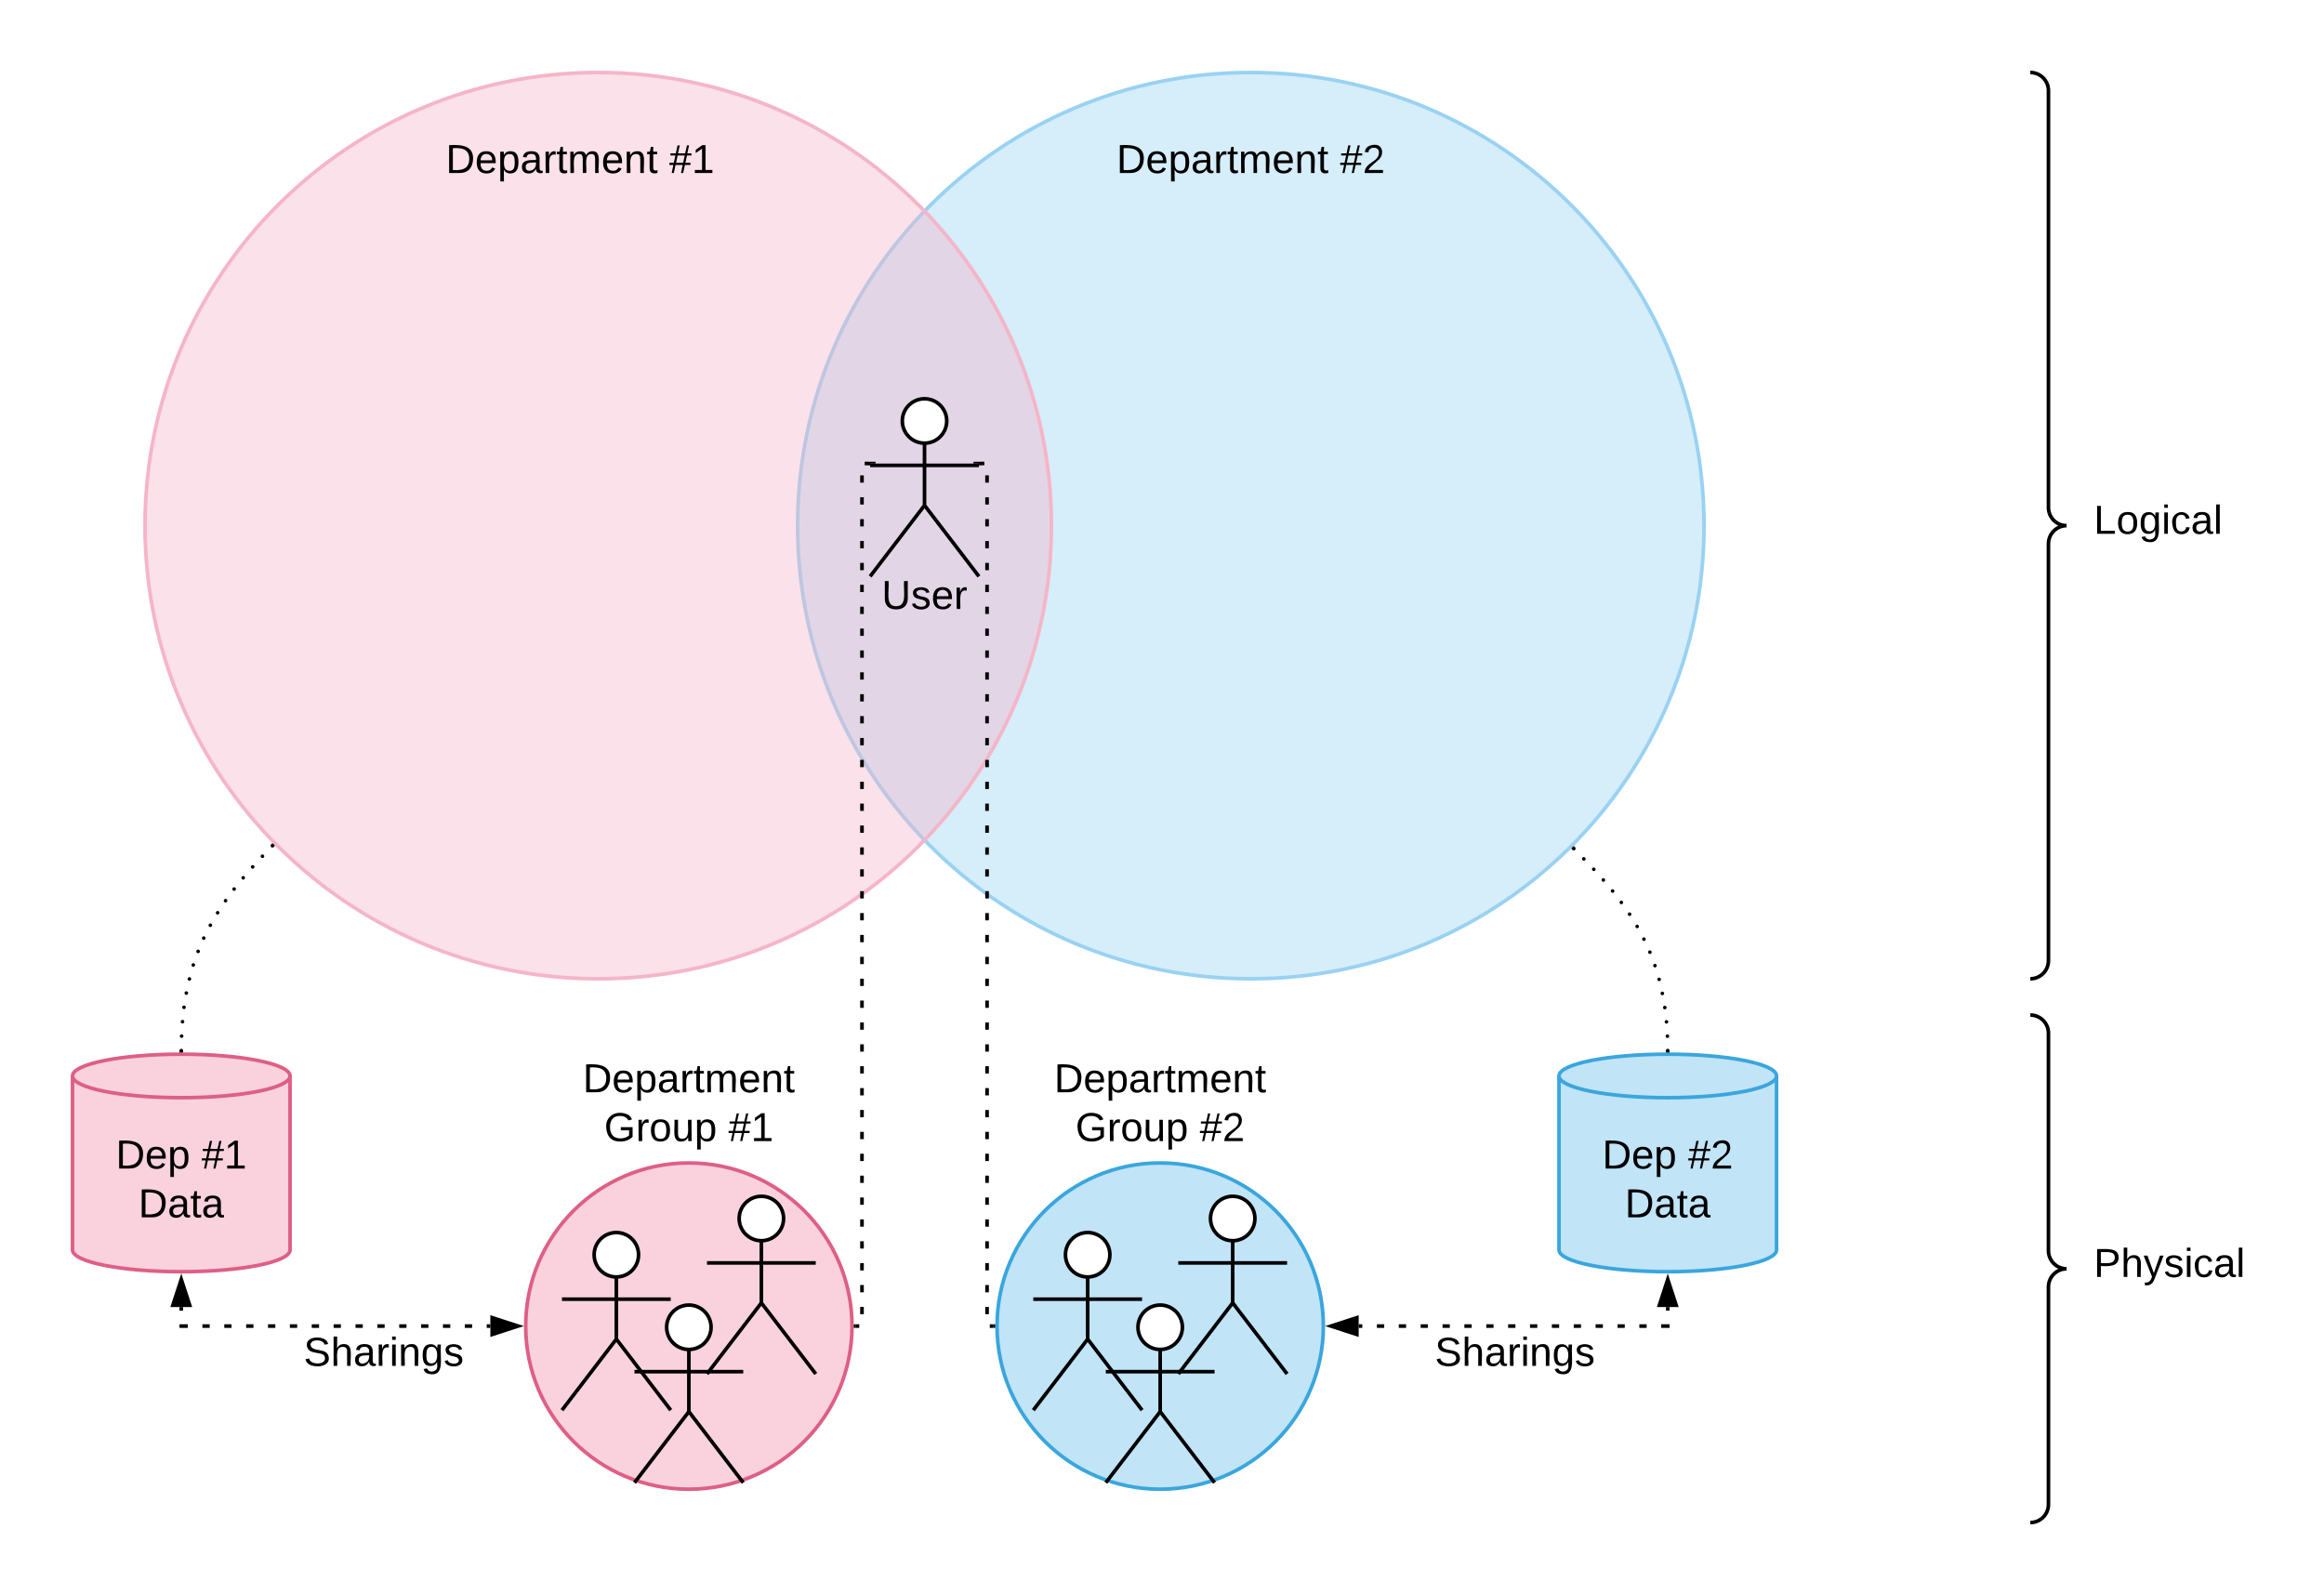 <svg xmlns="http://www.w3.org/2000/svg" xmlns:xlink="http://www.w3.org/1999/xlink" xmlns:lucid="lucid" width="1282" height="880"><g transform="translate(-60 -20)" lucid:page-tab-id="jYXv225CA7yx"><path d="M0 0h1870.4v1323.2H0z" fill="#fff"/><path d="M530 751.6c0 49.7-40.3 90-90 90s-90-40.3-90-90 40.3-90 90-90 90 40.3 90 90z" stroke="#de5f85" stroke-width="2" fill="#f9d2de"/><path d="M1000 310c0 138.07-111.93 250-250 250S500 448.07 500 310 611.93 60 750 60s250 111.93 250 250z" stroke="#99d2f2" stroke-width="2" fill="#99d2f2" fill-opacity=".4"/><path d="M640 310c0 138.07-111.93 250-250 250S140 448.07 140 310 251.93 60 390 60s250 111.93 250 250z" stroke="#f5b5c8" stroke-width="2" fill="#f5b5c8" fill-opacity=".4"/><path d="M582.25 252.25c0 6.77-5.48 12.25-12.25 12.25s-12.25-5.48-12.25-12.25S563.23 240 570 240s12.25 5.48 12.25 12.25z" stroke="#000" stroke-width="2" fill="#fff"/><path d="M570 264.5v34.3l30 39.2m-30-39.2L540 338m0-61.25h60" stroke="#000" stroke-width="2" fill="none"/><path d="M540 240h60v120h-60z" fill="none"/><use xlink:href="#a" transform="translate(546.371 355.956)"/><path d="M260 80h240v60H260z" fill="none"/><use xlink:href="#b" transform="translate(305.902 115.456)"/><use xlink:href="#c" transform="translate(429.16 115.456)"/><path d="M630 80h240v60H630z" fill="none"/><use xlink:href="#b" transform="translate(675.902 115.456)"/><use xlink:href="#d" transform="translate(799.16 115.456)"/><path d="M220 709.6c0 6.63-26.86 12-60 12s-60-5.37-60-12v-96c0-6.63 26.86-12 60-12s60 5.37 60 12z" stroke="#de5f85" stroke-width="2" fill="#f9d2de"/><path d="M220 613.6c0 6.63-26.86 12-60 12s-60-5.37-60-12" stroke="#de5f85" stroke-width="2" fill="none"/><use xlink:href="#e" transform="translate(123.87 664.68)"/><use xlink:href="#f" transform="translate(171.191 664.68)"/><use xlink:href="#g" transform="translate(136.34 691.614)"/><path d="M1040 709.6c0 6.63-26.86 12-60 12s-60-5.37-60-12v-96c0-6.63 26.86-12 60-12s60 5.37 60 12z" stroke="#3aa6dd" stroke-width="2" fill="#c1e4f7"/><path d="M1040 613.6c0 6.63-26.86 12-60 12s-60-5.37-60-12" stroke="#3aa6dd" stroke-width="2" fill="none"/><use xlink:href="#e" transform="translate(943.87 664.68)"/><use xlink:href="#h" transform="translate(991.191 664.68)"/><use xlink:href="#g" transform="translate(956.34 691.614)"/><path d="M161.02 599.6c0 .55-.45 1-1 1s-1-.45-1-1 .45-1 1-1 1 .45 1 1zm.17-7.97c0 .55-.46 1-1 1-.56 0-1-.45-1-1s.44-1 1-1c.54 0 1 .45 1 1zm.48-7.96c0 .55-.45 1-1 1s-1-.45-1-1 .45-1 1-1 1 .45 1 1zm.83-7.93c0 .56-.44 1-1 1-.54 0-1-.44-1-1 0-.55.46-1 1-1 .56 0 1 .45 1 1zm1.28-7.87c0 .56-.44 1-1 1-.55 0-1-.44-1-1 0-.55.45-1 1-1 .56 0 1 .45 1 1zm1.7-7.78c0 .54-.45 1-1 1s-1-.46-1-1c0-.57.45-1 1-1s1 .43 1 1zm2.14-7.7c0 .56-.45 1-1 1s-1-.44-1-1c0-.54.45-1 1-1s1 .46 1 1zm2.67-7.5c0 .55-.45 1-1 1-.56 0-1-.45-1-1s.44-1 1-1c.55 0 1 .45 1 1zm3.1-7.33c0 .55-.44 1-1 1-.54 0-1-.45-1-1 0-.56.46-1 1-1 .56 0 1 .44 1 1zm3.64-7.1c0 .55-.45 1-1 1s-1-.45-1-1 .45-1 1-1 1 .45 1 1zm4.02-6.88c0 .54-.45 1-1 1s-1-.46-1-1c0-.57.45-1 1-1s1 .43 1 1zm4.38-6.67c0 .55-.45 1-1 1s-1-.45-1-1 .45-1 1-1 1 .45 1 1zm4.73-6.42c0 .56-.45 1-1 1s-1-.44-1-1c0-.54.45-1 1-1s1 .46 1 1zm5-6.2c0 .54-.46 1-1 1-.56 0-1-.46-1-1 0-.56.44-1 1-1 .54 0 1 .44 1 1zm5.23-6.02c0 .55-.45 1-1 1-.56 0-1-.45-1-1s.44-1 1-1c.55 0 1 .45 1 1zm5.37-5.88c0 .55-.44 1-1 1-.55 0-1-.45-1-1s.45-1 1-1c.56 0 1 .45 1 1zm5.5-5.77c0 .55-.45 1-1 1s-1-.45-1-1c0-.56.45-1 1-1s1 .44 1 1z"/><path d="M161.02 599.6l-.02 1.04-1-.04-1 .03.02-1.08zm49.63-114l1.02 1-.7.73-1.44-1.37.73-.77zm770.33 114c0 .55-.45 1-1 1s-1-.45-1-1 .45-1 1-1 1 .45 1 1zm-.17-7.93c0 .55-.44 1-1 1-.55 0-1-.45-1-1 0-.56.45-1 1-1 .56 0 1 .44 1 1zm-.52-7.92c0 .55-.45 1-1 1-.56 0-1-.45-1-1s.44-1 1-1c.55 0 1 .45 1 1zm-.93-7.88c0 .56-.45 1-1 1s-1-.44-1-1c0-.55.45-1 1-1s1 .45 1 1zm-1.35-7.8c0 .54-.44 1-1 1-.55 0-1-.46-1-1 0-.56.45-1 1-1 .56 0 1 .44 1 1zm-1.77-7.74c0 .55-.45 1-1 1-.56 0-1-.45-1-1s.44-1 1-1c.55 0 1 .45 1 1zm-2.3-7.6c0 .56-.46 1-1 1-.56 0-1-.44-1-1 0-.54.44-1 1-1 .54 0 1 .46 1 1zm-2.8-7.42c0 .57-.44 1-1 1-.54 0-1-.43-1-1 0-.54.46-1 1-1 .56 0 1 .46 1 1zm-3.3-7.2c0 .56-.44 1-1 1-.55 0-1-.44-1-1 0-.55.45-1 1-1 .56 0 1 .45 1 1zm-3.73-7c0 .56-.45 1-1 1s-1-.44-1-1c0-.54.45-1 1-1s1 .46 1 1zm-4.17-6.74c0 .55-.44 1-1 1-.55 0-1-.45-1-1s.45-1 1-1c.56 0 1 .45 1 1zm-4.54-6.5c0 .55-.45 1-1 1-.56 0-1-.45-1-1 0-.56.44-1 1-1 .55 0 1 .44 1 1zm-4.84-6.3c0 .56-.45 1-1 1-.56 0-1-.44-1-1 0-.54.44-1 1-1 .55 0 1 .46 1 1zm-5.08-6.08c0 .55-.45 1-1 1s-1-.45-1-1 .45-1 1-1 1 .45 1 1zm-5.3-5.9c0 .54-.44 1-1 1-.54 0-1-.46-1-1 0-.57.46-1 1-1 .56 0 1 .43 1 1zm-5.48-5.74c0 .55-.44 1-1 1-.55 0-1-.45-1-1 0-.56.45-1 1-1 .56 0 1 .44 1 1zm-5.54-5.68c0 .55-.44 1-1 1-.55 0-1-.45-1-1s.45-1 1-1c.56 0 1 .45 1 1z"/><path d="M981 600.64l-1-.04-1 .03-.02-1.04 2-.05zm-52.1-113.16l-1.43 1.4-.7-.72 1.4-1.43z"/><path d="M1180 60h80v500h-80z" fill="none"/><path d="M1180 560c5.52 0 10-4.48 10-10V320c0-5.52 4.48-10 10-10-5.52 0-10-4.48-10-10V70c0-5.52-4.48-10-10-10" stroke="#000" stroke-width="2" fill="none"/><use xlink:href="#i" transform="translate(1215 314.489)"/><path d="M1180 580h80v280h-80z" fill="none"/><path d="M1180 860c5.52 0 10-4.48 10-10V730c0-5.52 4.48-10 10-10-5.52 0-10-4.48-10-10V590c0-5.52-4.48-10-10-10" stroke="#000" stroke-width="2" fill="none"/><use xlink:href="#j" transform="translate(1215 724.489)"/><path d="M412.25 712.25c0 6.77-5.48 12.25-12.25 12.25s-12.25-5.48-12.25-12.25S393.23 700 400 700s12.25 5.48 12.25 12.25z" stroke="#000" stroke-width="2" fill="#fff"/><path d="M400 724.5v34.3l30 39.2m-30-39.2L370 798m0-61.25h60" stroke="#000" stroke-width="2" fill="none"/><path d="M370 700h60v120h-60z" fill="none"/><path d="M452.25 752.25c0 6.77-5.48 12.25-12.25 12.25s-12.25-5.48-12.25-12.25S433.23 740 440 740s12.25 5.48 12.25 12.25z" stroke="#000" stroke-width="2" fill="#fff"/><path d="M440 764.5v34.3l30 39.2m-30-39.2L410 838m0-61.25h60" stroke="#000" stroke-width="2" fill="none"/><path d="M410 740h60v120h-60z" fill="none"/><path d="M492.25 692.25c0 6.77-5.48 12.25-12.25 12.25s-12.25-5.48-12.25-12.25S473.23 680 480 680s12.25 5.48 12.25 12.25z" stroke="#000" stroke-width="2" fill="#fff"/><path d="M480 704.5v34.3l30 39.2m-30-39.2L450 778m0-61.25h60" stroke="#000" stroke-width="2" fill="none"/><path d="M450 680h60v120h-60zm-130-80.33h240v63.86H320z" fill="none"/><use xlink:href="#k" transform="translate(381.489 622.622)"/><use xlink:href="#l" transform="translate(393.272 649.556)"/><use xlink:href="#m" transform="translate(461.79 649.556)"/><path d="M790 751.6c0 49.7-40.3 90-90 90s-90-40.3-90-90 40.3-90 90-90 90 40.3 90 90z" stroke="#3aa6dd" stroke-width="2" fill="#c1e4f7"/><path d="M672.25 712.25c0 6.77-5.48 12.25-12.25 12.25s-12.25-5.48-12.25-12.25S653.23 700 660 700s12.25 5.48 12.25 12.25z" stroke="#000" stroke-width="2" fill="#fff"/><path d="M660 724.5v34.3l30 39.2m-30-39.2L630 798m0-61.25h60" stroke="#000" stroke-width="2" fill="none"/><path d="M630 700h60v120h-60z" fill="none"/><path d="M712.25 752.25c0 6.77-5.48 12.25-12.25 12.25s-12.25-5.48-12.25-12.25S693.23 740 700 740s12.25 5.48 12.25 12.25z" stroke="#000" stroke-width="2" fill="#fff"/><path d="M700 764.5v34.3l30 39.2m-30-39.2L670 838m0-61.25h60" stroke="#000" stroke-width="2" fill="none"/><path d="M670 740h60v120h-60z" fill="none"/><path d="M752.25 692.25c0 6.77-5.48 12.25-12.25 12.25s-12.25-5.48-12.25-12.25S733.23 680 740 680s12.25 5.48 12.25 12.25z" stroke="#000" stroke-width="2" fill="#fff"/><path d="M740 704.5v34.3l30 39.2m-30-39.2L710 778m0-61.25h60" stroke="#000" stroke-width="2" fill="none"/><path d="M710 680h60v120h-60zm-130-80.33h240v63.86H580z" fill="none"/><use xlink:href="#k" transform="translate(641.489 622.622)"/><use xlink:href="#l" transform="translate(653.272 649.556)"/><use xlink:href="#n" transform="translate(721.79 649.556)"/><path d="M330.5 751.6h-2m-8.06 0h-4.02m-8.04 0h-4.03m-8.04 0h-4m-8.06 0h-4.02m-8.04 0h-4.02m-8.05 0h-4m-8.06 0h-4.02m-8.04 0h-4.02m-8.05 0h-4m-8.05 0h-4.03m-8.04 0h-4.02m-8.05 0h-4m-8.05 0h-4.03m-8.04 0H160v-.44m0-8.05v-2" stroke="#000" stroke-width="2" fill="none"/><path d="M345.76 751.6l-14.26 4.64v-9.28zM160 725.84l4.64 14.26h-9.28z" stroke="#000" stroke-width="2"/><use xlink:href="#o" transform="translate(227.51 773.556)"/><path d="M809.5 751.6h2m8.06 0h4.02m8.04 0h4.03m8.04 0h4m8.06 0h4.02m8.04 0h4.02m8.05 0h4m8.06 0h4.02m8.04 0h4.02m8.05 0h4m8.05 0h4.03m8.04 0h4.02m8.05 0h4m8.05 0h4.03m8.04 0H980v-.44m0-8.05v-2" stroke="#000" stroke-width="2" fill="none"/><path d="M794.24 751.6l14.26-4.64v9.28zM980 725.84l4.64 14.26h-9.28z" stroke="#000" stroke-width="2"/><use xlink:href="#o" transform="translate(851.495 773.556)"/><path d="M532 751.6h2m1.5-6.56v-4.02m0-8.05v-4.02m0-8.05v-4.03m0-8.04v-4.03m0-8.04v-4.03m0-8.05v-4.02m0-8.05v-4m0-8.06v-4.02m0-8.05v-4.02m0-8.05v-4.02m0-8.05v-4.03m0-8.04v-4.03m0-8.04v-4.04m0-8.05v-4m0-8.06v-4.02m0-8.05v-4.02m0-8.05v-4.02m0-8.05v-4.02m0-8.04v-4.03m0-8.04v-4.04m0-8.04v-4.03m0-8.06v-4.02m0-8.05v-4.02m0-8.05v-4.02m0-8.05v-4.02m0-8.04v-4.02m0-8.05v-4.04m0-8.04v-4.03m0-8.05v-4.03m0-8.05v-4.02m0-8.05v-4.02m0-8.05v-4.02m0-8.04v-4.02m0-8.05v-4.03m0-8.05v-4.03m0-8.05v-4.03m0-8.04v-4.03m0-8.05v-4.02m0-8.05v-4.02m1.5-6.55h2" stroke="#000" stroke-width="2" fill="none"/><path d="M532.03 752.6h-1.06l.03-1v-1h1.03zM543 275.75h-3v1h-1.03v-2H543z"/><path d="M608 751.6h-2m-1.5-6.56v-4.02m0-8.05v-4.02m0-8.05v-4.03m0-8.04v-4.03m0-8.04v-4.03m0-8.05v-4.02m0-8.05v-4m0-8.06v-4.02m0-8.05v-4.02m0-8.05v-4.02m0-8.05v-4.03m0-8.04v-4.03m0-8.04v-4.04m0-8.05v-4m0-8.06v-4.02m0-8.05v-4.02m0-8.05v-4.02m0-8.05v-4.02m0-8.04v-4.03m0-8.04v-4.04m0-8.04v-4.03m0-8.06v-4.02m0-8.05v-4.02m0-8.05v-4.02m0-8.05v-4.02m0-8.04v-4.02m0-8.05v-4.04m0-8.04v-4.03m0-8.05v-4.03m0-8.05v-4.02m0-8.05v-4.02m0-8.05v-4.02m0-8.04v-4.02m0-8.05v-4.03m0-8.05v-4.03m0-8.05v-4.03m0-8.04v-4.03m0-8.05v-4.02m0-8.05v-4.02m-1.5-6.55h-2" stroke="#000" stroke-width="2" fill="none"/><path d="M609 751.6v1h-1.03v-2h1.06zm-7.97-474.85H600v-1h-3v-1h4.03z"/><defs><path d="M232-93c-1 65-40 97-104 97C67 4 28-28 28-90v-158h33c8 89-33 224 67 224 102 0 64-133 71-224h33v155" id="p"/><path d="M135-143c-3-34-86-38-87 0 15 53 115 12 119 90S17 21 10-45l28-5c4 36 97 45 98 0-10-56-113-15-118-90-4-57 82-63 122-42 12 7 21 19 24 35" id="q"/><path d="M100-194c63 0 86 42 84 106H49c0 40 14 67 53 68 26 1 43-12 49-29l28 8c-11 28-37 45-77 45C44 4 14-33 15-96c1-61 26-98 85-98zm52 81c6-60-76-77-97-28-3 7-6 17-6 28h103" id="r"/><path d="M114-163C36-179 61-72 57 0H25l-1-190h30c1 12-1 29 2 39 6-27 23-49 58-41v29" id="s"/><path d="M30-248c118-7 216 8 213 122C240-48 200 0 122 0H30v-248zM63-27c89 8 146-16 146-99s-60-101-146-95v194" id="t"/><path d="M115-194c55 1 70 41 70 98S169 2 115 4C84 4 66-9 55-30l1 105H24l-1-265h31l2 30c10-21 28-34 59-34zm-8 174c40 0 45-34 45-75s-6-73-45-74c-42 0-51 32-51 76 0 43 10 73 51 73" id="u"/><path d="M141-36C126-15 110 5 73 4 37 3 15-17 15-53c-1-64 63-63 125-63 3-35-9-54-41-54-24 1-41 7-42 31l-33-3c5-37 33-52 76-52 45 0 72 20 72 64v82c-1 20 7 32 28 27v20c-31 9-61-2-59-35zM48-53c0 20 12 33 32 33 41-3 63-29 60-74-43 2-92-5-92 41" id="v"/><path d="M59-47c-2 24 18 29 38 22v24C64 9 27 4 27-40v-127H5v-23h24l9-43h21v43h35v23H59v120" id="w"/><path d="M210-169c-67 3-38 105-44 169h-31v-121c0-29-5-50-35-48C34-165 62-65 56 0H25l-1-190h30c1 10-1 24 2 32 10-44 99-50 107 0 11-21 27-35 58-36 85-2 47 119 55 194h-31v-121c0-29-5-49-35-48" id="x"/><path d="M117-194c89-4 53 116 60 194h-32v-121c0-31-8-49-39-48C34-167 62-67 57 0H25l-1-190h30c1 10-1 24 2 32 11-22 29-35 61-36" id="y"/><path d="M158-156l-14 65h45v19h-49L124 0h-19l15-72H56L41 0H22l15-72H2v-19h39l14-65H11v-19h48l15-71h20l-16 71h64l16-71h19l-16 71h37v19h-40zm-83 0L61-91h63l14-65H75" id="z"/><path d="M27 0v-27h64v-190l-56 39v-29l58-41h29v221h61V0H27" id="A"/><path d="M101-251c82-7 93 87 43 132L82-64C71-53 59-42 53-27h129V0H18c2-99 128-94 128-182 0-28-16-43-45-43s-46 15-49 41l-32-3c6-41 34-60 81-64" id="B"/><path d="M30 0v-248h33v221h125V0H30" id="C"/><path d="M100-194c62-1 85 37 85 99 1 63-27 99-86 99S16-35 15-95c0-66 28-99 85-99zM99-20c44 1 53-31 53-75 0-43-8-75-51-75s-53 32-53 75 10 74 51 75" id="D"/><path d="M177-190C167-65 218 103 67 71c-23-6-38-20-44-43l32-5c15 47 100 32 89-28v-30C133-14 115 1 83 1 29 1 15-40 15-95c0-56 16-97 71-98 29-1 48 16 59 35 1-10 0-23 2-32h30zM94-22c36 0 50-32 50-73 0-42-14-75-50-75-39 0-46 34-46 75s6 73 46 73" id="E"/><path d="M24-231v-30h32v30H24zM24 0v-190h32V0H24" id="F"/><path d="M96-169c-40 0-48 33-48 73s9 75 48 75c24 0 41-14 43-38l32 2c-6 37-31 61-74 61-59 0-76-41-82-99-10-93 101-131 147-64 4 7 5 14 7 22l-32 3c-4-21-16-35-41-35" id="G"/><path d="M24 0v-261h32V0H24" id="H"/><path d="M30-248c87 1 191-15 191 75 0 78-77 80-158 76V0H30v-248zm33 125c57 0 124 11 124-50 0-59-68-47-124-48v98" id="I"/><path d="M106-169C34-169 62-67 57 0H25v-261h32l-1 103c12-21 28-36 61-36 89 0 53 116 60 194h-32v-121c2-32-8-49-39-48" id="J"/><path d="M179-190L93 31C79 59 56 82 12 73V49c39 6 53-20 64-50L1-190h34L92-34l54-156h33" id="K"/><path d="M143 4C61 4 22-44 18-125c-5-107 100-154 193-111 17 8 29 25 37 43l-32 9c-13-25-37-40-76-40-61 0-88 39-88 99 0 61 29 100 91 101 35 0 62-11 79-27v-45h-74v-28h105v86C228-13 192 4 143 4" id="L"/><path d="M84 4C-5 8 30-112 23-190h32v120c0 31 7 50 39 49 72-2 45-101 50-169h31l1 190h-30c-1-10 1-25-2-33-11 22-28 36-60 37" id="M"/><path d="M185-189c-5-48-123-54-124 2 14 75 158 14 163 119 3 78-121 87-175 55-17-10-28-26-33-46l33-7c5 56 141 63 141-1 0-78-155-14-162-118-5-82 145-84 179-34 5 7 8 16 11 25" id="N"/><g id="a"><use transform="scale(.062)" xlink:href="#p"/><use transform="translate(16.148) scale(.062)" xlink:href="#q"/><use transform="translate(27.37) scale(.062)" xlink:href="#r"/><use transform="translate(39.839) scale(.062)" xlink:href="#s"/></g><g id="b"><use transform="scale(.062)" xlink:href="#t"/><use transform="translate(16.148) scale(.062)" xlink:href="#r"/><use transform="translate(28.617) scale(.062)" xlink:href="#u"/><use transform="translate(41.086) scale(.062)" xlink:href="#v"/><use transform="translate(53.555) scale(.062)" xlink:href="#s"/><use transform="translate(60.974) scale(.062)" xlink:href="#w"/><use transform="translate(67.209) scale(.062)" xlink:href="#x"/><use transform="translate(85.85) scale(.062)" xlink:href="#r"/><use transform="translate(98.32) scale(.062)" xlink:href="#y"/><use transform="translate(110.788) scale(.062)" xlink:href="#w"/></g><g id="c"><use transform="scale(.062)" xlink:href="#z"/><use transform="translate(12.47) scale(.062)" xlink:href="#A"/></g><g id="d"><use transform="scale(.062)" xlink:href="#z"/><use transform="translate(12.47) scale(.062)" xlink:href="#B"/></g><g id="e"><use transform="scale(.062)" xlink:href="#t"/><use transform="translate(16.148) scale(.062)" xlink:href="#r"/><use transform="translate(28.617) scale(.062)" xlink:href="#u"/></g><g id="f"><use transform="scale(.062)" xlink:href="#z"/><use transform="translate(12.47) scale(.062)" xlink:href="#A"/></g><g id="g"><use transform="scale(.062)" xlink:href="#t"/><use transform="translate(16.148) scale(.062)" xlink:href="#v"/><use transform="translate(28.617) scale(.062)" xlink:href="#w"/><use transform="translate(34.851) scale(.062)" xlink:href="#v"/></g><g id="h"><use transform="scale(.062)" xlink:href="#z"/><use transform="translate(12.47) scale(.062)" xlink:href="#B"/></g><g id="i"><use transform="scale(.062)" xlink:href="#C"/><use transform="translate(12.47) scale(.062)" xlink:href="#D"/><use transform="translate(24.938) scale(.062)" xlink:href="#E"/><use transform="translate(37.407) scale(.062)" xlink:href="#F"/><use transform="translate(42.333) scale(.062)" xlink:href="#G"/><use transform="translate(53.555) scale(.062)" xlink:href="#v"/><use transform="translate(66.024) scale(.062)" xlink:href="#H"/></g><g id="j"><use transform="scale(.062)" xlink:href="#I"/><use transform="translate(14.963) scale(.062)" xlink:href="#J"/><use transform="translate(27.432) scale(.062)" xlink:href="#K"/><use transform="translate(38.654) scale(.062)" xlink:href="#q"/><use transform="translate(49.877) scale(.062)" xlink:href="#F"/><use transform="translate(54.802) scale(.062)" xlink:href="#G"/><use transform="translate(66.024) scale(.062)" xlink:href="#v"/><use transform="translate(78.493) scale(.062)" xlink:href="#H"/></g><g id="k"><use transform="scale(.062)" xlink:href="#t"/><use transform="translate(16.148) scale(.062)" xlink:href="#r"/><use transform="translate(28.617) scale(.062)" xlink:href="#u"/><use transform="translate(41.086) scale(.062)" xlink:href="#v"/><use transform="translate(53.555) scale(.062)" xlink:href="#s"/><use transform="translate(60.974) scale(.062)" xlink:href="#w"/><use transform="translate(67.209) scale(.062)" xlink:href="#x"/><use transform="translate(85.85) scale(.062)" xlink:href="#r"/><use transform="translate(98.32) scale(.062)" xlink:href="#y"/><use transform="translate(110.788) scale(.062)" xlink:href="#w"/></g><g id="l"><use transform="scale(.062)" xlink:href="#L"/><use transform="translate(17.457) scale(.062)" xlink:href="#s"/><use transform="translate(24.876) scale(.062)" xlink:href="#D"/><use transform="translate(37.345) scale(.062)" xlink:href="#M"/><use transform="translate(49.814) scale(.062)" xlink:href="#u"/></g><g id="m"><use transform="scale(.062)" xlink:href="#z"/><use transform="translate(12.47) scale(.062)" xlink:href="#A"/></g><g id="n"><use transform="scale(.062)" xlink:href="#z"/><use transform="translate(12.47) scale(.062)" xlink:href="#B"/></g><g id="o"><use transform="scale(.062)" xlink:href="#N"/><use transform="translate(14.963) scale(.062)" xlink:href="#J"/><use transform="translate(27.432) scale(.062)" xlink:href="#v"/><use transform="translate(39.901) scale(.062)" xlink:href="#s"/><use transform="translate(47.32) scale(.062)" xlink:href="#F"/><use transform="translate(52.246) scale(.062)" xlink:href="#y"/><use transform="translate(64.715) scale(.062)" xlink:href="#E"/><use transform="translate(77.184) scale(.062)" xlink:href="#q"/></g></defs></g></svg>